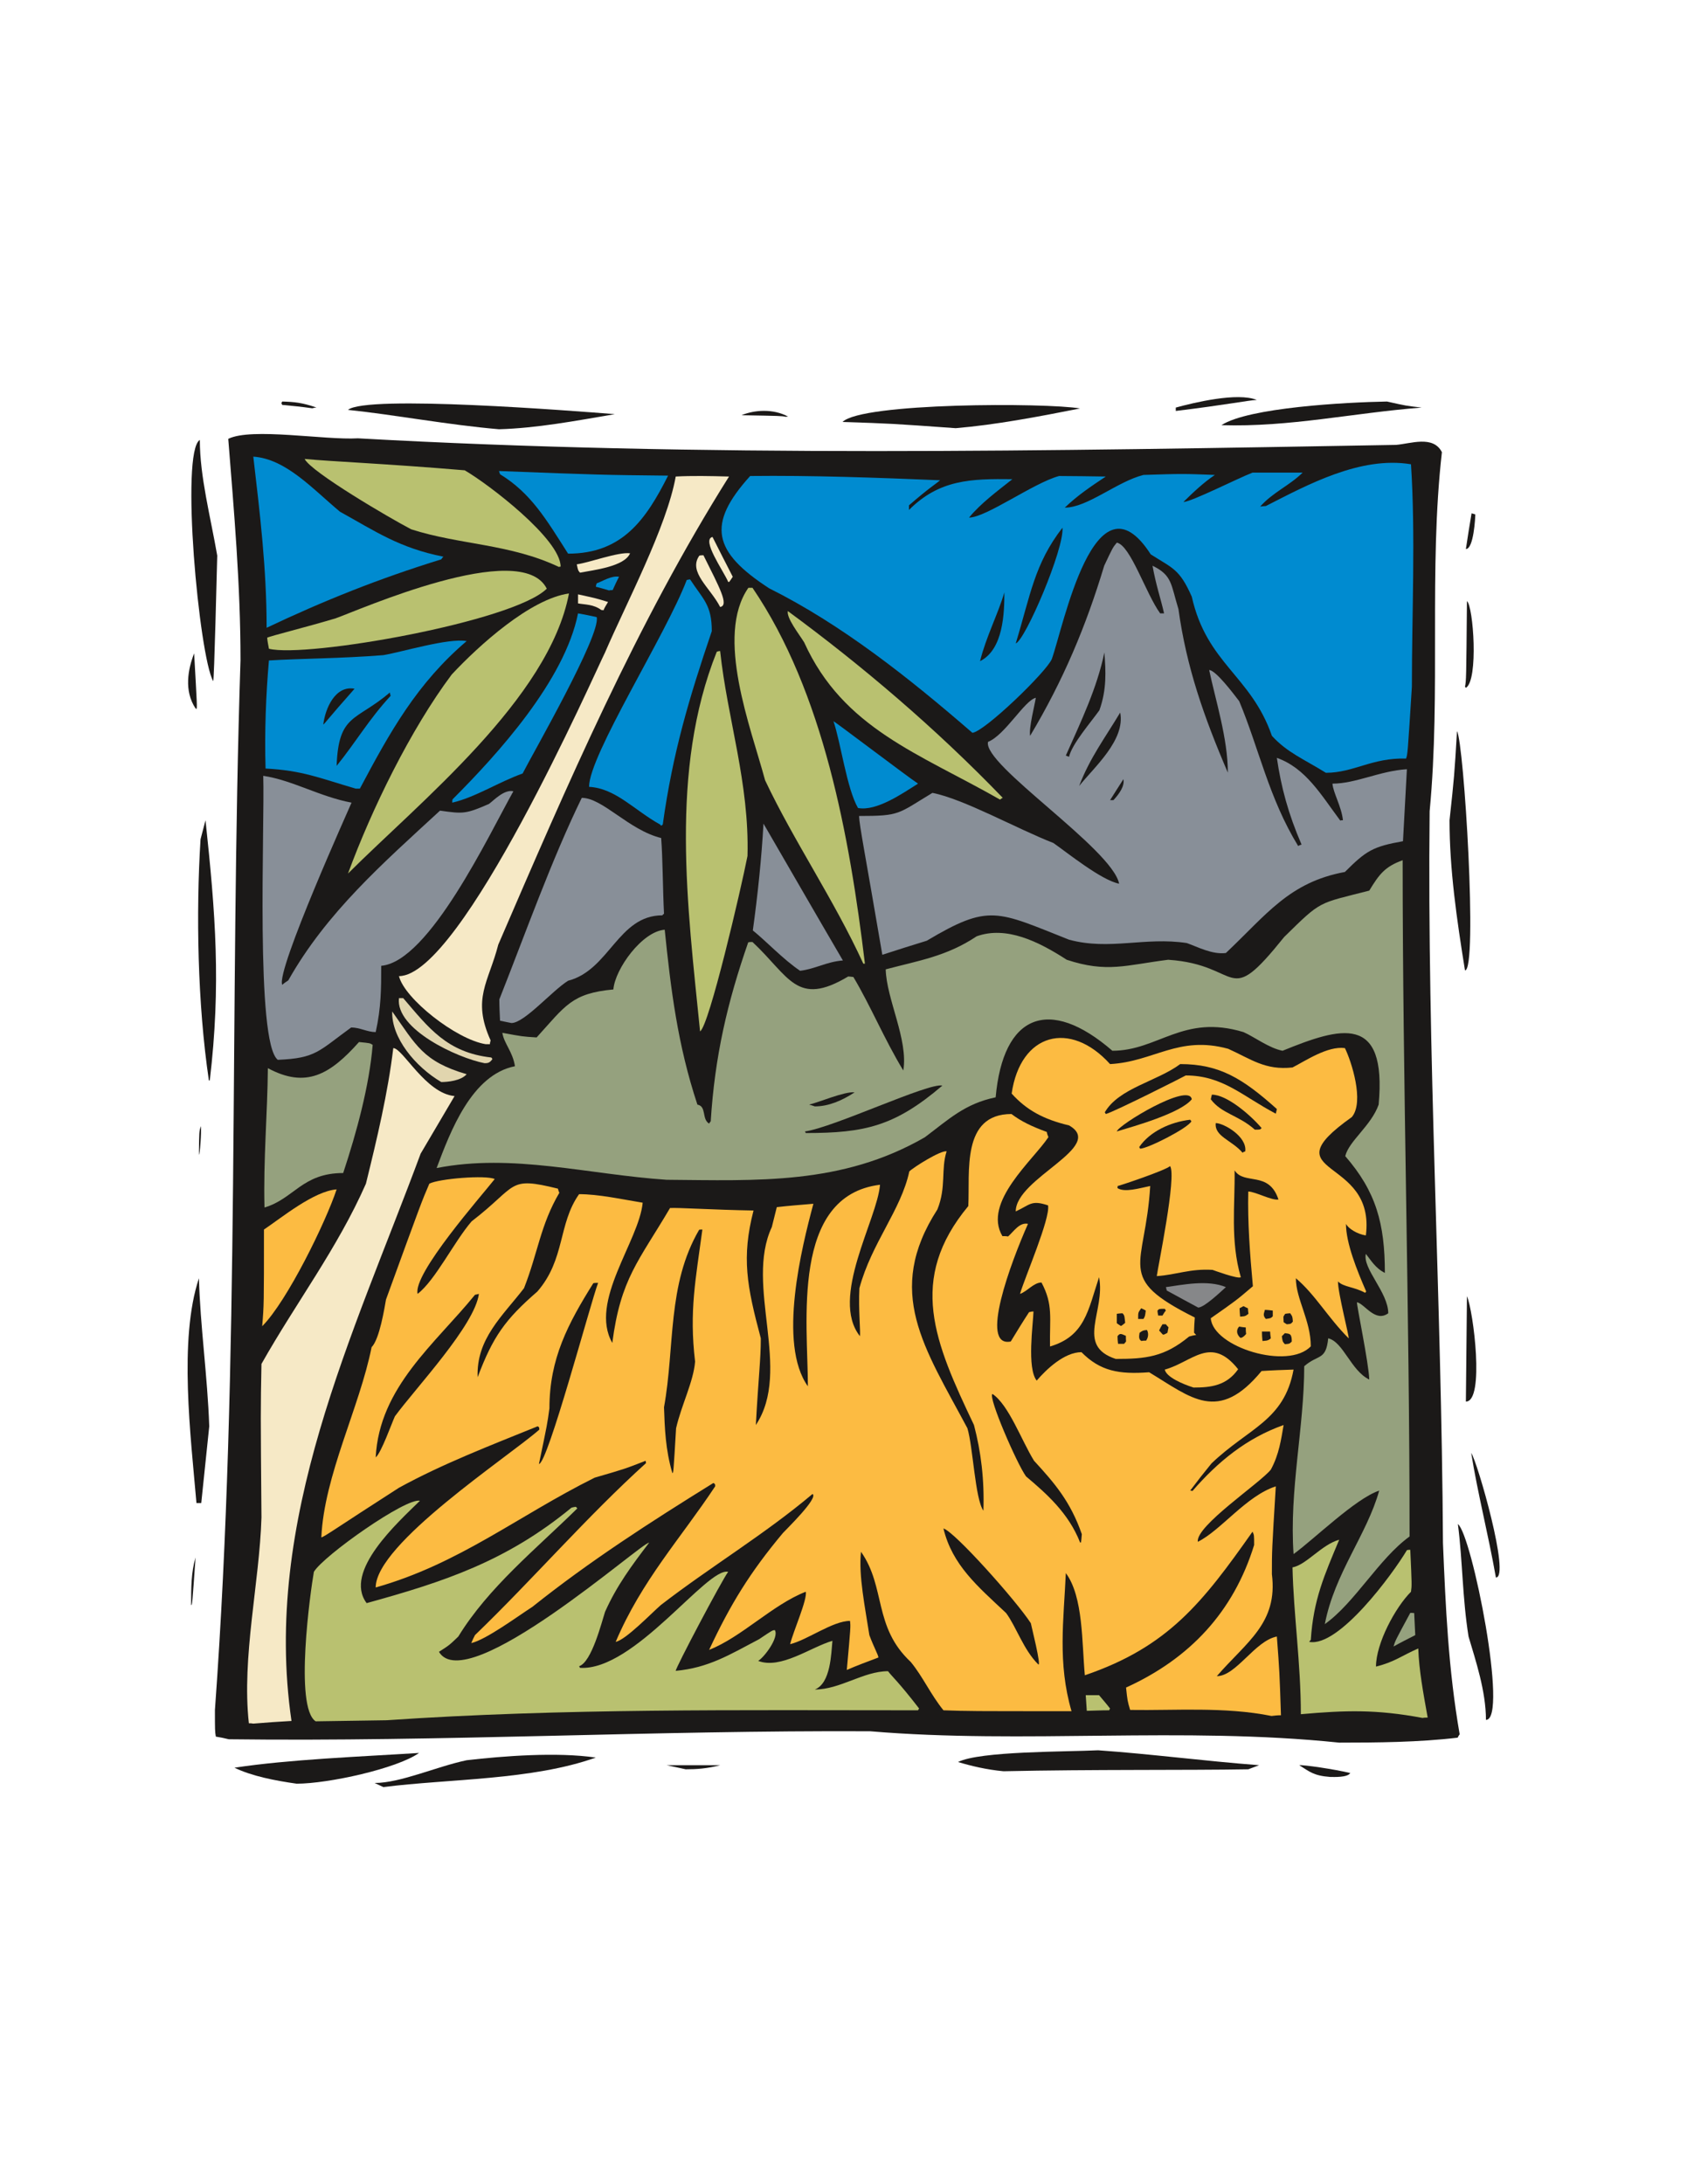 <?xml version="1.0" encoding="UTF-8" standalone="no"?>
<svg
   xmlns:dc="http://purl.org/dc/elements/1.1/"
   xmlns:cc="http://creativecommons.org/ns#"
   xmlns:rdf="http://www.w3.org/1999/02/22-rdf-syntax-ns#"
   xmlns:svg="http://www.w3.org/2000/svg"
   xmlns="http://www.w3.org/2000/svg"
   viewBox="0 0 612 792"
   id="svg2"
   height="792"
   width="612"
   version="1.1">
  <defs
     id="defs192" />
  <g
     id="g4">
    <path
       id="path6"
       style="fill:#1b1918;fill-rule:evenodd"
       d="m 139.064,648 c -1.095,-0.516 -2.191,-1.031 -3.158,-1.482 9.409,0 22.362,-5.929 33.382,-8.249 13.404,-1.547 32.802,-3.029 46.851,-0.967 -23.135,8.249 -53.166,7.669 -77.075,10.698 z" />
    <path
       id="path8"
       style="fill:#1b1918;fill-rule:evenodd"
       d="m 107.615,646.776 c -7.798,-1.096 -16.369,-2.771 -22.555,-5.8 19.977,-3.029 45.626,-3.995 66.957,-5.349 -7.991,5.671 -32.931,11.149 -44.402,11.149 z" />
    <path
       id="path10"
       style="fill:#1b1918;fill-rule:evenodd"
       d="m 482.549,644.327 c -6.058,-0.451 -7.476,-1.933 -11.213,-4.253 1.547,-0.193 12.953,1.482 18.495,2.836 -0.967,1.676 -5.929,1.418 -7.282,1.418 z" />
    <path
       id="path12"
       style="fill:#1b1918;fill-rule:evenodd"
       d="m 364.037,642.264 c -6.187,-0.58 -11.793,-1.933 -16.498,-3.351 7.991,-3.995 39.182,-3.673 50.846,-4.253 19.204,1.353 38.215,3.867 58.386,5.413 -1.289,0.516 -2.642,0.967 -3.931,1.482 -22.297,0.387 -56.517,0 -88.803,0.709 z" />
    <path
       id="path14"
       style="fill:#1b1918;fill-rule:evenodd"
       d="m 248.747,641.556 c -2.256,-0.515 -4.575,-0.967 -6.896,-1.482 6.444,0 12.824,0 19.398,0 -4.704,1.224 -8.507,1.482 -12.502,1.482 z" />
    <path
       id="path16"
       style="fill:#1b1918;fill-rule:evenodd"
       d="m 485.835,631.889 c -57.097,-5.929 -114.323,0.58 -170.196,-4.124 -78.235,-0.387 -155.309,3.867 -232.642,2.9 -1.547,-0.387 -3.093,-0.709 -4.704,-0.967 -0.322,-2.062 -0.322,-2.062 -0.322,-9.667 9.28,-127.534 5.155,-254.101 9.28,-380.669 0,-27.453 -2.384,-54.197 -4.447,-80.232 8.442,-4.189 35.057,0.515 47.044,-0.193 124.247,6.96 251.459,4.575 376.544,2.384 5.22,-0.387 13.533,-3.609 16.691,2.642 -4.833,42.597 -0.322,86.87 -4.447,130.176 -0.967,87.966 4.318,176.318 4.833,265.379 0.967,23.264 1.933,45.626 6.058,69.341 -0.258,0.387 -0.515,0.709 -0.709,1.224 -13.92,1.676 -29.451,1.804 -42.984,1.804 z" />
    <path
       id="path18"
       style="fill:#f6e9c6;fill-rule:evenodd"
       d="m 91.891,624.994 c -0.644,-0.129 -1.095,-0.129 -1.611,-0.129 -2.642,-23.973 3.867,-51.039 4.575,-74.626 -0.322,-38.731 -0.322,-38.731 0,-55.679 12.631,-22.362 27.517,-41.824 37.893,-65.346 3.995,-16.175 7.991,-32.995 9.924,-49.17 3.416,0 11.729,16.433 22.233,17.4 -4.06,6.895 -8.184,13.855 -12.309,20.88 -24.424,65.862 -57.484,132.754 -46.851,205.704 -4.704,0.258 -9.28,0.58 -13.855,0.967 z" />
    <path
       id="path20"
       style="fill:#b9c170;fill-rule:evenodd"
       d="m 114.511,624.156 c -7.798,-5.091 -1.869,-47.302 -0.644,-54.197 3.544,-5.929 33.511,-27.002 38.473,-25.777 -7.862,7.733 -27.904,25.649 -19.333,37.12 28.033,-7.733 50.653,-15.144 74.304,-34.606 0.451,-0.129 0.967,-0.258 1.547,-0.322 0.129,0.064 0.387,0.322 0.58,0.58 -14.886,14.629 -32.286,28.677 -43.177,46.464 -3.287,3.158 -3.287,3.158 -7.024,5.542 10.053,16.82 73.917,-40.02 76.237,-39.568 -6.187,8.12 -11.729,15.531 -15.982,25.069 -1.224,3.738 -4.833,18.238 -9.409,19.72 0.129,0.129 0.193,0.387 0.322,0.58 19.72,1.224 46.142,-36.669 53.746,-34.8 -2.32,3.093 -19.269,35.186 -19.011,35.895 11.858,-1.095 19.462,-5.8 30.224,-11.471 4.898,-3.287 4.898,-3.287 5.736,-3.287 1.547,2.642 -3.802,9.795 -6.058,11.149 8.184,3.158 19.011,-4.962 26.938,-7.282 -0.451,4.511 -0.58,15.402 -6.38,17.658 9.216,0 17.593,-6.638 26.551,-6.638 1.547,2.062 3.609,3.609 11.278,13.533 -0.129,0.129 -0.258,0.387 -0.387,0.644 -65.024,0 -128.758,-0.773 -192.815,3.609 -8.571,0.129 -17.142,0.258 -25.713,0.387 z" />
    <path
       id="path22"
       style="fill:#1b1918;fill-rule:evenodd"
       d="m 539.066,623.64 c 0,-10.376 -3.738,-21.524 -6.316,-30.224 -2.256,-14.049 -2.127,-27.324 -3.867,-40.793 5.091,3.867 18.431,71.017 10.182,71.017 z" />
    <path
       id="path24"
       style="fill:#b9c170;fill-rule:evenodd"
       d="m 516.059,622.931 c -16.82,-3.158 -28.033,-2.771 -44.144,-1.353 0,-18.366 -2.642,-36.153 -3.029,-53.23 5.091,-0.967 10.44,-8.184 16.949,-10.053 -5.413,12.953 -9.344,21.653 -10.311,36.346 -0.193,0.193 -0.451,0.451 -0.58,0.709 10.762,2.062 30.353,-24.682 35.444,-33.253 0.387,-0.129 0.709,-0.129 1.224,-0.129 0.58,12.824 0.58,12.824 0.258,15.209 -5.735,5.735 -12.695,18.753 -12.695,27.131 6.638,-1.611 9.667,-4.124 15.338,-6.573 0.258,7.862 1.804,16.111 3.416,25.069 -0.644,0 -1.224,0 -1.869,0.129 z" />
    <path
       id="path26"
       style="fill:#fcbb42;fill-rule:evenodd"
       d="m 461.282,622.222 c -16.949,-3.416 -35.057,-1.933 -51.297,-2.191 -0.967,-3.287 -0.967,-3.287 -1.482,-8.12 23.135,-10.504 38.988,-27.453 46.464,-51.684 0,-3.609 0,-3.609 -0.58,-4.833 -18.173,25.777 -30.611,41.76 -60.835,52.071 -1.095,-11.664 -0.515,-28.484 -6.895,-37.055 -0.773,17.078 -3.029,32.544 2.062,50.073 -37.184,0 -37.184,0 -46.464,-0.322 -4.769,-5.929 -7.411,-12.115 -11.858,-17.529 -13.662,-12.76 -8.958,-27.002 -18.044,-39.955 -0.967,8.442 1.547,20.558 3.029,30.224 1.676,4.511 3.287,7.282 3.287,8.12 -3.931,1.482 -7.798,2.9 -11.471,4.511 1.418,-15.724 1.418,-15.724 1.16,-17.787 -6.251,0 -15.531,6.96 -21.718,8.442 1.095,-4.576 6.315,-16.24 5.671,-19.011 -11.986,4.64 -23.329,16.497 -35.057,21.073 7.733,-16.562 14.886,-28.162 26.744,-42.34 1.095,-1.224 13.082,-12.824 10.762,-14.178 -17.335,14.629 -37.184,26.486 -55.035,40.277 -3.287,2.836 -12.695,12.631 -16.369,13.34 9.473,-22.297 23.586,-37.506 36.088,-56.388 0,-0.838 0,-0.838 -0.644,-1.224 -23.071,14.306 -44.724,28.226 -65.668,44.917 -5.22,3.351 -16.691,11.858 -22.169,13.146 0.387,-0.967 0.838,-1.933 1.353,-2.9 20.944,-20.171 40.535,-42.919 62.059,-62.382 -0.129,-0.387 -0.129,-0.644 -0.129,-0.838 -7.604,2.965 -7.604,2.965 -18.495,6.122 -27.969,13.92 -49.106,31.255 -79.459,39.826 0,-15.853 47.882,-47.173 59.353,-57.226 0,-0.838 0,-0.838 -0.58,-1.224 -17.335,7.024 -34.606,13.662 -50.331,22.297 -22.62,14.5 -27.002,17.787 -28.162,17.98 1.031,-22.491 13.855,-47.044 18.238,-68.955 2.9,-2.9 4.704,-14.371 5.22,-17.271 12.953,-35.573 12.953,-35.573 15.724,-42.017 3.351,-1.804 20.558,-3.222 23.715,-1.675 -4.64,5.929 -29.773,34.349 -27.969,41.631 6.444,-4.962 13.211,-18.882 19.591,-26.293 16.949,-13.018 12.824,-16.433 31.32,-11.858 0.129,0.516 0.258,1.031 0.515,1.482 -6.896,11.729 -7.733,21.653 -12.824,34.606 -7.733,10.053 -17.4,18.366 -16.82,32.286 5.542,-14.758 10.053,-21.009 21.653,-31.062 10.182,-11.729 7.476,-24.489 15.144,-35.315 7.089,0 15.209,1.804 23.071,3.093 -1.289,13.92 -19.591,35.831 -11.02,50.846 3.029,-23.393 9.602,-29.644 20.944,-48.913 2.9,-0.193 15.402,0.644 30.289,0.902 -4.382,17.013 -2.449,27.324 2.642,46.335 0,7.733 -0.838,13.791 -1.804,31.449 13.275,-19.978 -4.124,-50.588 5.8,-71.79 0.58,-2.384 1.224,-4.833 1.804,-7.218 4.382,-0.516 8.829,-0.838 13.275,-1.224 -4.189,15.595 -13.018,50.782 -1.998,66.184 0,-22.878 -6.316,-69.084 26.164,-73.079 -0.967,12.566 -18.302,40.986 -7.282,54.906 0.258,-1.675 -0.58,-9.666 -0.193,-17.4 4.447,-16.433 15.08,-28.291 18.109,-42.34 1.482,-1.482 11.406,-7.733 13.533,-7.282 -2.127,6.573 -0.064,12.953 -3.351,21.073 -19.269,29.902 -4.704,50.073 10.891,79.33 2.062,6.895 2.771,25.584 5.8,29.902 0.387,-11.149 -0.838,-21.266 -3.416,-31.062 -14.371,-30.16 -24.166,-52.779 -2.062,-79.395 0.644,-12.18 -2.642,-33.382 15.66,-33.382 3.48,2.642 7.218,4.447 12.824,6.509 0.064,0.644 0.322,1.224 0.58,1.869 -5.349,8.184 -23.973,23.651 -16.691,35.895 0.58,0 1.353,0 2.062,0.129 2.062,-1.804 4.124,-5.22 7.218,-4.575 -6.122,13.791 -17.851,44.982 -6.251,42.662 2.191,-3.609 4.318,-7.089 6.638,-10.633 0.516,-0.129 0.967,-0.258 1.611,-0.258 -0.129,4.511 -2.449,20.558 1.16,25.069 3.544,-4.124 10.053,-10.311 16.24,-10.311 6.767,6.831 13.533,8.12 24.553,7.282 15.273,9.215 25.069,18.624 40.793,-0.451 3.867,-0.258 7.733,-0.387 11.6,-0.516 -3.416,18.624 -16.24,21.073 -29.773,34.026 -2.642,3.222 -5.22,6.509 -7.733,9.86 0.258,0 0.451,0 0.838,0.129 9.216,-10.633 19.72,-19.204 33.06,-23.909 -0.902,5.155 -1.611,10.633 -4.64,16.175 -3.995,4.962 -27.324,20.429 -26.486,26.164 8.378,-4.124 17.529,-16.627 28.291,-20.107 -1.418,23.329 -1.418,23.329 -1.418,31.835 2.256,17.787 -9.215,24.553 -19.977,36.991 7.024,0 13.791,-12.824 21.782,-14.371 0.967,12.824 0.967,12.824 1.482,28.549 -1.224,0 -2.32,0.129 -3.416,0.258 z" />
    <path
       id="path28"
       style="fill:#b9c170;fill-rule:evenodd"
       d="m 394.261,620.354 c -0.129,-1.933 -0.258,-3.867 -0.387,-5.671 1.611,0 3.158,0 4.833,0 1.353,1.611 2.707,3.158 3.995,4.833 -0.129,0.129 -0.193,0.387 -0.322,0.644 -2.836,0 -5.478,0.129 -8.12,0.193 z" />
    <path
       id="path30"
       style="fill:#1b1918;fill-rule:evenodd"
       d="m 376.603,603.469 c -5.349,-5.349 -7.862,-13.469 -11.6,-18.56 -10.44,-9.795 -19.526,-17.4 -22.749,-30.675 3.867,0.967 26.357,26.1 31.706,34.349 0,0.258 4.06,16.304 2.642,14.886 z" />
    <path
       id="path32"
       style="fill:#95a17e;fill-rule:evenodd"
       d="m 505.555,597.025 c 0.58,-2.062 0.58,-2.062 6.058,-12.18 0.451,0 0.967,0 1.418,0.064 0.129,2.707 0.258,5.349 0.387,7.991 -2.642,1.353 -5.349,2.707 -7.862,4.124 z" />
    <path
       id="path34"
       style="fill:#95a17e;fill-rule:evenodd"
       d="m 480.615,588.905 c 3.544,-18.495 15.273,-32.415 19.72,-48.397 -8.571,2.836 -23.586,17.593 -31.062,23.006 -1.611,-23.071 3.867,-45.948 3.867,-68.117 5.091,-4.447 7.862,-1.933 8.7,-10.118 5.478,1.289 8.249,11.729 14.886,14.951 -0.129,-5.8 -4.704,-27.453 -4.447,-28.033 2.771,0.58 6.638,7.475 11.342,3.995 0,-7.54 -9.409,-16.24 -8.12,-21.524 1.804,2.256 3.416,5.155 6.895,6.896 0,-17.915 -3.222,-29.515 -14.371,-42.34 1.289,-5.478 9.409,-11.02 12.115,-18.689 3.029,-33.188 -13.791,-28.098 -34.864,-19.526 -4.962,-0.967 -10.311,-5.091 -14.178,-6.767 -21.911,-6.638 -30.933,6.767 -47.559,6.767 -22.942,-19.849 -39.633,-13.275 -42.34,16.884 -11.213,2.32 -17.013,7.991 -25.713,14.5 -30.095,17.335 -60.835,15.66 -93.637,15.402 -28.613,-1.933 -55.873,-9.667 -83.455,-4.253 4.962,-13.211 12.695,-33.833 28.42,-36.926 -0.838,-5.349 -3.995,-8.249 -4.575,-12.115 7.282,1.353 7.282,1.353 12.438,1.676 10.44,-11.471 12.631,-15.982 27.84,-17.4 0.58,-7.411 10.44,-21.073 18.624,-21.653 2.191,21.395 4.64,41.631 11.858,63.413 3.416,0.644 1.482,5.22 4.253,6.895 0.129,-0.322 0.322,-0.58 0.58,-0.838 1.482,-23.651 6.058,-43.242 13.598,-64.895 0.451,-0.129 0.967,-0.129 1.547,-0.129 13.404,12.502 15.982,23.715 34.735,12.502 0.516,0 1.096,0.129 1.869,0.193 6.251,10.44 11.213,22.555 18.109,33.897 1.869,-11.149 -6.122,-25.906 -6.38,-36.669 11.858,-3.158 22.104,-4.704 32.995,-11.986 10.762,-3.867 22.426,1.869 32.673,8.507 14.629,4.833 21.46,1.933 36.797,0 27.195,1.804 20.686,18.366 42.082,-8.249 13.662,-13.404 11.986,-11.987 30.869,-16.82 3.609,-5.929 5.671,-8.7 12.115,-11.02 0,81.006 2.513,163.042 2.513,245.208 -11.149,8.055 -19.849,24.038 -30.74,31.771 z" />
    <path
       id="path36"
       style="fill:#1b1918;fill-rule:evenodd"
       d="m 69.336,582.01 c 0,-6.251 0,-11.922 1.611,-17.271 -1.224,17.271 -1.224,17.271 -1.611,17.271 z" />
    <path
       id="path38"
       style="fill:#1b1918;fill-rule:evenodd"
       d="m 542.674,572.021 c -2.771,-15.724 -6.638,-30.611 -8.958,-45.175 2.191,3.029 14.306,45.175 8.958,45.175 z" />
    <path
       id="path40"
       style="fill:#1b1918;fill-rule:evenodd"
       d="m 391.812,559.261 c -4.189,-10.633 -12.18,-17.658 -19.591,-23.909 -3.222,-4.382 -13.92,-28.935 -12.18,-29.902 5.929,3.995 10.504,16.82 15.08,24.231 7.411,8.056 13.211,14.758 17.335,26.615 -0.258,3.222 -0.258,3.222 -0.644,2.964 z" />
    <path
       id="path42"
       style="fill:#1b1918;fill-rule:evenodd"
       d="m 71.269,545.019 c -2.062,-24.102 -6.509,-59.288 0.902,-81.521 0.451,17.271 3.093,35.315 3.738,53.682 -0.967,9.215 -1.933,18.495 -2.9,27.84 -0.644,0 -1.224,0 -1.74,0 z" />
    <path
       id="path44"
       style="fill:#1b1918;fill-rule:evenodd"
       d="m 243.914,534.128 c -2.513,-8.442 -2.771,-16.433 -3.029,-23.844 3.995,-22.04 1.096,-44.402 12.76,-64.379 0.322,-0.064 0.709,-0.064 1.16,-0.064 -2.384,17.851 -4.833,29.515 -2.642,47.882 -0.58,7.282 -4.962,15.724 -6.896,24.166 -0.967,16.24 -0.967,16.24 -1.353,16.24 z" />
    <path
       id="path46"
       style="fill:#1b1918;fill-rule:evenodd"
       d="m 195.516,530.841 c 3.029,-14.5 3.029,-14.5 3.802,-20.171 0,-18.044 6.766,-30.74 15.918,-45.368 0.516,-0.129 1.096,-0.129 1.74,-0.129 -2.771,7.347 -18.302,65.668 -21.46,65.668 z" />
    <path
       id="path48"
       style="fill:#1b1918;fill-rule:evenodd"
       d="m 136.293,528.457 c 1.289,-25.52 21.653,-41.244 36.024,-58.966 0.451,-0.064 0.967,-0.193 1.418,-0.322 -1.547,11.471 -22.813,33.962 -30.482,44.402 -1.095,2.384 -4.962,13.275 -6.96,14.886 z" />
    <path
       id="path50"
       style="fill:#1b1918;fill-rule:evenodd"
       d="m 531.784,508.222 c 0.129,-12.824 0.258,-25.52 0.387,-38.215 2.32,5.22 6.509,38.215 -0.387,38.215 z" />
    <path
       id="path52"
       style="fill:#fcbb42;fill-rule:evenodd"
       d="m 432.991,503.13 c -4.124,-1.289 -9.924,-3.867 -10.44,-6.509 10.053,-2.771 16.691,-12.566 26.615,-0.129 -4.189,5.929 -9.795,6.638 -16.175,6.638 z" />
    <path
       id="path54"
       style="fill:#fcbb42;fill-rule:evenodd"
       d="m 404.765,492.755 c -14.758,-4.833 -3.609,-17.335 -6.058,-29.644 -3.995,12.115 -5.155,21.395 -17.786,25.133 -0.193,-10.375 1.224,-15.08 -3.093,-23.2 -2.836,0 -5.22,3.287 -7.798,4.124 1.869,-6.316 11.02,-27.324 10.182,-32.093 -6.187,-2.062 -6.509,-0.193 -11.729,2.191 0,-12.115 32.931,-23.457 19.333,-31.191 -9.28,-2.191 -15.466,-5.607 -20.815,-11.535 3.158,-21.911 21.202,-26.744 35.702,-10.698 15.853,-0.838 24.811,-10.504 42.855,-5.542 8.313,3.738 13.404,7.862 23.329,6.767 4.704,-2.384 12.695,-7.862 19.011,-7.024 2.32,4.704 7.153,19.462 2.513,25.004 -30.675,21.782 8.764,13.791 5.091,42.919 -3.158,-0.451 -6.38,-2.513 -7.218,-4.189 0,6.96 3.995,16.884 7.346,24.553 -0.129,0.129 -0.258,0.193 -0.387,0.451 -3.931,-2.191 -7.862,-2.062 -9.86,-4.124 0,4.382 4.189,20.235 3.867,20.622 -7.54,-7.54 -12.115,-15.853 -19.14,-21.782 0,7.475 5.413,15.338 5.413,24.682 -8.184,8.7 -35.508,0.322 -36.282,-10.182 9.216,-6.444 9.216,-6.444 15.273,-11.6 -1.096,-11.858 -1.933,-23.393 -1.676,-34.349 2.642,0.065 8.571,3.351 10.956,2.9 -3.48,-10.569 -12.438,-5.091 -15.918,-10.569 0.193,12.502 -1.611,25.391 2.256,38.731 -0.838,0.838 -10.247,-2.642 -10.247,-2.642 -8.12,-0.515 -13.211,1.804 -20.235,2.256 0.387,-3.222 7.282,-36.282 4.833,-39.891 -1.933,1.675 -18.624,7.218 -19.011,7.218 -0.064,0.258 -0.064,0.515 -0.064,0.773 2.642,1.675 7.991,0 11.858,-0.773 -1.74,29.773 -13.082,33.06 16.175,47.688 -0.129,1.804 -0.258,3.609 -0.258,5.542 0.258,0.258 0.516,0.515 0.773,0.773 -0.838,0.129 -1.74,0.322 -2.578,0.58 -8.958,7.411 -15.724,8.12 -26.615,8.12 z" />
    <path
       id="path56"
       style="fill:#1b1918;fill-rule:evenodd"
       d="m 405.603,487.277 c -0.129,-0.967 -0.193,-1.933 -0.193,-2.771 0.838,-1.095 1.16,-0.967 3.029,-0.129 0,0.644 0,1.353 0.065,2.062 -0.193,0.258 -0.451,0.516 -0.709,0.838 -0.709,0 -1.418,0 -2.191,0 z" />
    <path
       id="path58"
       style="fill:#1b1918;fill-rule:evenodd"
       d="m 466.115,487.406 c -0.838,-0.967 -0.838,-0.967 -1.095,-2.9 0.387,-0.322 0.709,-0.709 1.095,-1.095 1.676,0.258 2.513,0 2.513,3.029 -0.838,0.838 -0.838,0.838 -2.513,0.967 z" />
    <path
       id="path60"
       style="fill:#1b1918;fill-rule:evenodd"
       d="m 414.109,486.246 c -1.353,-0.644 -0.709,-2.449 -0.709,-2.964 1.16,-0.838 1.16,-0.838 2.642,-1.031 0.322,0.322 0.967,2.127 -0.258,3.867 -0.58,0 -1.224,0 -1.675,0.129 z" />
    <path
       id="path62"
       style="fill:#1b1918;fill-rule:evenodd"
       d="m 457.995,486.246 c -0.129,-1.224 -0.193,-2.32 -0.193,-3.416 0.967,0 1.933,0 2.964,0 0,0.709 0.129,1.547 0.258,2.449 -1.096,1.031 -2.062,0.838 -3.029,0.967 z" />
    <path
       id="path64"
       style="fill:#1b1918;fill-rule:evenodd"
       d="m 449.876,485.022 c -1.804,-1.804 -0.967,-3.416 -0.322,-3.995 0.709,0.129 1.547,0.258 2.384,0.322 0,0.773 0,1.482 0.129,2.32 -0.709,0.967 -1.804,1.676 -2.191,1.353 z" />
    <path
       id="path66"
       style="fill:#1b1918;fill-rule:evenodd"
       d="m 421.714,483.797 c -0.451,-0.515 -0.838,-0.967 -1.224,-1.353 0.387,-0.838 0.773,-1.547 1.224,-2.256 0.387,0 0.709,0 1.224,0 0.258,0.322 0.58,0.709 0.967,1.095 -0.129,0.58 -0.258,1.289 -0.387,1.998 -1.418,0.773 -1.418,0.773 -1.804,0.515 z" />
    <path
       id="path68"
       style="fill:#fcbb42;fill-rule:evenodd"
       d="m 95.113,480.897 c 0.644,-7.733 0.644,-7.733 0.644,-35.057 6.509,-4.382 18.109,-13.92 26.358,-14.564 -3.867,11.729 -17.915,40.535 -27.002,49.622 z" />
    <path
       id="path70"
       style="fill:#1b1918;fill-rule:evenodd"
       d="m 406.376,480.64 c -0.515,-0.322 -0.902,-0.58 -1.224,-0.838 0,-1.224 0,-2.32 0,-3.416 0.58,-0.064 1.353,-0.193 2.062,-0.193 0.838,0.838 0.709,1.289 0.967,3.48 -1.482,1.224 -1.482,1.224 -1.804,0.967 z" />
    <path
       id="path72"
       style="fill:#1b1918;fill-rule:evenodd"
       d="m 466.824,480.189 c -0.451,-0.258 -0.838,-0.516 -1.16,-0.773 0,-2.127 -0.387,-1.676 0.58,-3.029 0.58,-0.064 1.224,-0.193 1.804,-0.193 0.838,1.224 0.838,1.224 0.967,3.029 -0.709,0.838 -0.709,0.838 -2.191,0.967 z" />
    <path
       id="path74"
       style="fill:#1b1918;fill-rule:evenodd"
       d="m 412.885,478.255 c 0,-2.578 0,-2.191 1.096,-3.867 0.451,0.193 1.095,0.451 1.675,0.838 -0.258,2.062 -0.258,2.062 -0.838,3.029 -0.709,0 -1.353,0 -1.933,0 z" />
    <path
       id="path76"
       style="fill:#1b1918;fill-rule:evenodd"
       d="m 459.22,478.255 c -1.418,-1.482 -0.387,-2.449 -0.387,-3.287 0.967,0 1.933,0.129 2.9,0.258 0,0.58 0,1.289 0,2.062 -0.709,0.709 -0.709,0.709 -2.513,0.967 z" />
    <path
       id="path78"
       style="fill:#1b1918;fill-rule:evenodd"
       d="m 449.876,477.418 c -0.064,-1.095 -0.193,-2.062 -0.193,-3.029 0.451,-0.258 0.967,-0.516 1.418,-0.773 0.516,0.258 0.967,0.516 1.611,0.773 0,0.58 0.129,1.289 0.193,1.998 -1.16,0.902 -1.16,0.902 -3.029,1.031 z" />
    <path
       id="path80"
       style="fill:#1b1918;fill-rule:evenodd"
       d="m 420.167,477.031 c -0.129,-0.644 -0.258,-1.224 -0.258,-1.804 0.58,-0.644 0.58,-0.644 2.642,-0.644 0.129,0.129 0.258,0.387 0.387,0.644 -0.516,0.58 -0.838,1.16 -1.224,1.804 -0.58,0 -1.095,0 -1.547,0 z" />
    <path
       id="path82"
       style="fill:#868789;fill-rule:evenodd"
       d="m 434.667,474.131 c -3.867,-2.062 -7.604,-4.124 -11.406,-6.187 -0.065,-0.451 -0.193,-0.838 -0.322,-1.224 6.058,-0.838 15.209,-2.771 21.782,0 -1.804,1.611 -7.862,7.411 -10.053,7.411 z" />
    <path
       id="path84"
       style="fill:#95a17e;fill-rule:evenodd"
       d="m 95.951,437.849 c -0.451,-17.078 1.095,-34.413 1.224,-50.524 13.791,7.411 22.491,2.384 33.06,-9.473 3.995,0.387 3.995,0.387 4.962,1.031 -1.224,14.758 -5.736,31.448 -10.698,46.464 -14.886,0 -17.851,9.344 -28.549,12.502 z" />
    <path
       id="path86"
       style="fill:#1b1918;fill-rule:evenodd"
       d="m 72.171,418.709 c 0.064,-8.442 0.064,-8.442 0.709,-10.375 0.258,2.384 -0.387,10.375 -0.709,10.375 z" />
    <path
       id="path88"
       style="fill:#1b1918;fill-rule:evenodd"
       d="m 450.778,418 c -3.802,-4.511 -10.311,-5.929 -9.731,-10.762 2.836,0 11.407,4.833 10.698,10.247 -0.387,0.129 -0.773,0.258 -0.967,0.515 z" />
    <path
       id="path90"
       style="fill:#1b1918;fill-rule:evenodd"
       d="m 413.594,416.518 c -0.129,-0.258 -0.193,-0.451 -0.322,-0.58 3.867,-5.671 11.342,-9.086 18.495,-9.924 0.129,0.129 0.258,0.387 0.451,0.58 -1.418,2.578 -15.918,9.924 -18.624,9.924 z" />
    <path
       id="path92"
       style="fill:#1b1918;fill-rule:evenodd"
       d="m 292.311,410.847 c -0.129,-0.258 -0.193,-0.516 -0.322,-0.58 10.246,-1.353 44.917,-17.787 49.879,-16.627 -17.271,14.758 -28.162,17.206 -49.557,17.206 z" />
    <path
       id="path94"
       style="fill:#1b1918;fill-rule:evenodd"
       d="m 405.152,410.267 c 0.451,-2.32 26.229,-17.915 27.195,-11.664 -4.124,5.091 -21.009,9.795 -27.195,11.664 z" />
    <path
       id="path96"
       style="fill:#1b1918;fill-rule:evenodd"
       d="m 455.224,409.623 c -5.8,-5.22 -12.115,-5.8 -15.982,-11.02 0.129,-0.58 0.258,-1.16 0.387,-1.676 5.413,0 13.92,7.282 18.044,12.115 -0.515,0.58 -0.515,0.58 -2.449,0.58 z" />
    <path
       id="path98"
       style="fill:#1b1918;fill-rule:evenodd"
       d="m 401.156,403.952 c -0.129,-0.258 -0.258,-0.516 -0.387,-0.58 5.091,-8.829 18.882,-11.213 27.389,-17.529 14.242,0 22.684,5.22 35.057,16.304 -0.129,0.451 -0.258,1.095 -0.387,1.675 -12.051,-6.316 -19.204,-13.855 -32.673,-13.855 -0.065,0.129 -25.842,13.146 -29,13.984 z" />
    <path
       id="path100"
       style="fill:#1b1918;fill-rule:evenodd"
       d="m 295.597,401.181 c -0.709,-0.258 -1.482,-0.515 -2.062,-0.644 3.609,-0.838 12.824,-4.833 16.498,-4.447 -4.64,3.029 -9.473,5.091 -14.435,5.091 z" />
    <path
       id="path102"
       style="fill:#e1d5ae;fill-rule:evenodd"
       d="m 160.072,392.352 c -9.409,-5.542 -18.109,-16.047 -17.786,-25.584 8.635,12.18 11.149,18.109 27.002,22.749 -2.062,2.384 -6.896,2.836 -9.216,2.836 z" />
    <path
       id="path104"
       style="fill:#1b1918;fill-rule:evenodd"
       d="m 75.78,391.772 c -4.124,-27.711 -4.704,-60.706 -3.029,-87.45 0.58,-2.32 1.224,-4.575 1.804,-6.896 3.609,33.769 5.671,59.675 1.547,94.346 -0.064,0 -0.193,0 -0.322,0 z" />
    <path
       id="path106"
       style="fill:#e1d5ae;fill-rule:evenodd"
       d="m 175.797,385.521 c -9.989,-1.933 -32.415,-12.373 -31.062,-23.586 0.451,0 0.967,0 1.547,0 9.215,10.762 15.853,19.72 31.964,21.524 0.129,0.129 0.258,0.322 0.387,0.58 -0.967,1.353 -1.611,1.482 -2.836,1.482 z" />
    <path
       id="path108"
       style="fill:#888f98;fill-rule:evenodd"
       d="m 100.784,384.296 c -8.184,-6.187 -4.704,-85.195 -5.284,-102.981 10.633,1.611 20.429,7.54 32.029,9.731 -0.129,0.451 -27.582,61.157 -25.133,66.055 0.709,-0.644 1.418,-1.095 2.191,-1.611 13.92,-24.682 34.477,-42.597 55.035,-61.544 8.313,1.16 9.28,1.289 17.787,-2.449 1.804,-1.353 5.542,-5.349 8.829,-4.575 -8.7,15.466 -30.482,61.801 -47.946,63.284 0,8.184 0,15.08 -1.998,24.038 -3.029,0 -5.736,-1.675 -8.893,-1.675 -11.858,8.571 -12.695,11.149 -26.615,11.729 z" />
    <path
       id="path110"
       style="fill:#f6e9c6;fill-rule:evenodd"
       d="m 176.183,378.625 c -10.762,-1.74 -29.515,-16.562 -31.448,-24.682 22.62,0 71.017,-109.876 74.755,-117.352 7.733,-17.915 22.362,-45.497 25.649,-63.799 5.929,-0.322 12.438,-0.193 19.333,0 -33.511,53.23 -58.773,111.939 -83.712,169.745 -3.48,13.598 -9.667,19.526 -2.771,34.735 -0.129,0.387 -0.258,0.838 -0.258,1.353 -0.58,0 -1.031,0 -1.547,0 z" />
    <path
       id="path112"
       style="fill:#b9c170;fill-rule:evenodd"
       d="m 253.967,373.985 c -4.575,-45.562 -11.149,-94.603 6.058,-137.652 0.387,-0.129 0.709,-0.258 1.224,-0.258 2.642,24.682 10.633,47.817 9.924,74.304 -2.32,11.858 -13.92,61.673 -17.206,63.606 z" />
    <path
       id="path114"
       style="fill:#888f98;fill-rule:evenodd"
       d="m 185.528,370.957 c -1.482,-0.322 -2.836,-0.58 -4.124,-0.838 -0.129,-2.642 -0.258,-5.155 -0.258,-7.733 9.667,-24.424 18.882,-50.459 29.902,-73.079 7.604,0 17.013,11.664 28.806,14.564 0.58,7.218 0.58,18.624 1.031,27.453 -0.193,0.129 -0.451,0.322 -0.58,0.58 -16.111,0 -19.204,19.849 -34.22,23.715 -5.929,3.738 -15.853,15.338 -20.558,15.338 z" />
    <path
       id="path116"
       style="fill:#888f98;fill-rule:evenodd"
       d="m 290.249,352.01 c -6.122,-4.124 -12.18,-10.633 -17.142,-14.629 1.804,-13.082 3.158,-26.164 3.867,-38.731 9.538,16.433 19.075,32.995 28.806,49.622 -5.929,0.451 -10.053,3.093 -15.531,3.738 z" />
    <path
       id="path118"
       style="fill:#1b1918;fill-rule:evenodd"
       d="m 531.461,351.881 c -3.029,-18.753 -5.607,-36.669 -5.607,-54.455 1.74,-16.111 1.74,-16.111 2.707,-32.286 2.513,3.867 7.604,86.741 2.9,86.741 z" />
    <path
       id="path120"
       style="fill:#b9c170;fill-rule:evenodd"
       d="m 313.191,349.432 c -10.698,-23.329 -25.198,-44.402 -35.637,-66.506 -5.155,-19.14 -18.238,-52.264 -6.058,-69.793 0.515,0 0.967,0 1.482,0 25.777,37.828 35.251,90.35 40.793,136.298 -0.193,0 -0.451,0 -0.58,0 z" />
    <path
       id="path122"
       style="fill:#888f98;fill-rule:evenodd"
       d="m 320.086,346.21 c -6.316,-37.055 -8.313,-46.722 -8.442,-50.331 15.08,0 13.984,-0.773 26.615,-8.378 11.342,2.191 31.062,13.211 43.886,18.173 4.833,3.351 17.4,13.533 23.844,14.758 -2.513,-12.695 -49.622,-43.177 -47.559,-51.426 6.187,-2.449 13.211,-15.015 17.335,-15.982 -0.387,2.642 -2.578,10.891 -2.062,13.791 12.051,-20.171 20.3,-39.826 26.873,-61.673 3.093,-6.573 3.093,-6.573 4.575,-8.378 4.962,0.967 10.504,18.431 15.724,25.649 0.451,0 0.967,0 1.418,0 -1.16,-5.22 -2.9,-10.053 -4.189,-17.271 7.218,3.48 6.638,6.767 9.409,15.724 2.9,21.009 9.215,39.053 17.915,59.288 0,-12.373 -4.447,-26.164 -6.767,-37.184 2.32,0 8.571,8.249 10.891,11.278 7.153,17.078 10.762,35.186 21.395,52.522 0.387,-0.258 0.709,-0.387 1.224,-0.516 -4.833,-11.213 -7.411,-20.815 -8.958,-31.448 10.504,3.738 15.982,13.34 23.006,22.749 0.193,-0.129 0.58,-0.129 0.967,-0.129 -0.515,-4.962 -3.544,-9.924 -3.802,-13.275 8.507,0 17.206,-4.64 27.002,-5.22 -0.451,8.7 -0.967,17.4 -1.418,26.1 -10.891,1.933 -13.34,3.416 -21.073,11.149 -20.235,3.738 -28.42,15.466 -43.177,29.386 -4.962,0.644 -10.311,-2.256 -14.178,-3.609 -15.209,-2.32 -28.033,2.771 -42.726,-1.224 -26.229,-10.375 -28.871,-13.146 -51.619,0.387 -5.478,1.675 -10.762,3.351 -16.111,5.091 z" />
    <path
       id="path124"
       style="fill:#b9c170;fill-rule:evenodd"
       d="m 126.239,316.759 c 8.571,-23.329 22.749,-52.328 37.635,-72.177 9.86,-10.569 28.549,-27.453 42.533,-29.386 -7.218,38.086 -54.326,75.721 -80.168,101.563 z" />
    <path
       id="path126"
       style="fill:#008bd0;fill-rule:evenodd"
       d="m 239.467,298.973 c -9.344,-5.155 -16.111,-13.146 -25.777,-13.662 0,-11.471 27.84,-55.035 35.444,-75.012 0.387,-0.065 0.709,-0.193 1.224,-0.193 4.704,7.218 7.862,9.151 7.862,18.753 -8.249,24.295 -14.178,44.144 -17.787,70.115 -0.58,0.515 -0.58,0.515 -0.967,0 z" />
    <path
       id="path128"
       style="fill:#008bd0;fill-rule:evenodd"
       d="m 311.257,292.98 c -4.06,-7.024 -6.251,-23.715 -8.893,-31.448 0.387,0 26.938,20.171 30.675,22.62 -5.542,3.48 -15.015,10.118 -21.782,8.829 z" />
    <path
       id="path130"
       style="fill:#008bd0;fill-rule:evenodd"
       d="m 164.068,291.046 c 0,-0.515 0,-0.902 0.129,-1.224 16.562,-16.562 40.664,-43.177 45.497,-67.408 2.191,0.387 4.511,0.838 6.767,1.353 1.611,6.38 -23.2,49.493 -26.873,56.711 -8.571,3.029 -17.142,8.635 -25.52,10.569 z" />
    <path
       id="path132"
       style="fill:#1b1918;fill-rule:evenodd"
       d="m 402.703,290.144 c 1.611,-2.513 3.158,-5.027 4.833,-7.604 0.516,2.449 -1.418,5.22 -3.609,7.604 -0.451,0 -0.838,0 -1.224,0 z" />
    <path
       id="path134"
       style="fill:#b9c170;fill-rule:evenodd"
       d="m 362.812,289.951 c -29.515,-16.82 -56.904,-25.777 -71.081,-57.033 -1.933,-3.093 -6.444,-8.829 -5.929,-11.342 27.002,19.849 53.617,42.468 77.977,67.73 -0.387,0.129 -0.709,0.387 -0.967,0.644 z" />
    <path
       id="path136"
       style="fill:#008bd0;fill-rule:evenodd"
       d="m 129.011,285.955 c -13.211,-3.867 -19.269,-6.573 -32.673,-7.282 -0.387,-13.275 0.129,-26.744 1.224,-39.182 11.213,-0.709 26.229,-0.709 41.502,-1.933 6.638,-1.095 23.715,-6.315 30.224,-5.091 -18.044,15.338 -27.84,32.995 -38.731,53.488 -0.58,0 -1.095,0 -1.547,0 z" />
    <path
       id="path138"
       style="fill:#1b1918;fill-rule:evenodd"
       d="m 391.49,284.989 c 3.867,-10.182 9.538,-17.658 14.886,-26.615 1.933,9.924 -9.344,19.72 -14.886,26.615 z" />
    <path
       id="path140"
       style="fill:#008bd0;fill-rule:evenodd"
       d="m 481.002,280.22 c -8.12,-5.027 -14.049,-7.347 -19.591,-13.404 -7.604,-21.911 -23.586,-26.1 -29.064,-50.459 -4.447,-10.053 -6.895,-10.247 -14.886,-15.338 -20.3,-31.577 -31.771,26.615 -35.895,37.957 -1.933,4.64 -24.36,26.293 -28.806,26.744 -23.135,-20.042 -47.495,-39.311 -73.724,-52.393 -20.429,-13.275 -22.749,-23.2 -6.896,-40.728 22.104,-0.258 45.755,0.58 68.89,1.547 -1.933,1.676 -3.609,2.449 -11.278,9.087 0,0.451 0,1.095 0,1.675 11.02,-11.02 22.426,-11.342 37.506,-11.149 -5.542,4.382 -11.471,8.764 -15.724,13.92 6.187,0 23.393,-12.566 32.673,-15.08 5.542,0 11.278,0.129 16.949,0.193 -5.542,3.673 -10.311,6.896 -14.886,11.278 8.249,0 18.882,-9.409 28.549,-11.858 14.178,-0.451 14.178,-0.451 25.906,0 -4.124,2.771 -7.862,6.316 -11.406,9.796 2.836,0 19.977,-8.7 25.069,-10.633 6.058,0 12.115,0 18.173,0 -4.769,4.704 -10.826,7.153 -15.402,12.309 0.644,-0.064 1.353,-0.193 2.062,-0.193 15.144,-7.733 34.348,-18.173 52.65,-15.144 1.676,25.906 0.322,53.939 0.322,80.683 -1.547,24.553 -1.547,24.553 -2.127,26.035 -12.244,-0.387 -19.011,5.155 -29.064,5.155 z" />
    <path
       id="path142"
       style="fill:#1b1918;fill-rule:evenodd"
       d="m 122.115,277.707 c 0.709,-19.011 7.024,-16.111 19.333,-26.615 0,0.387 0.129,0.709 0.258,1.224 -7.733,8.313 -12.824,17.078 -19.591,25.391 z" />
    <path
       id="path144"
       style="fill:#1b1918;fill-rule:evenodd"
       d="m 386.656,273.969 c 5.542,-12.438 11.342,-24.553 13.984,-37.377 0.516,6.767 0.902,13.404 -1.804,20.944 -3.158,4.447 -9.924,12.18 -11.02,16.884 -0.451,-0.193 -0.838,-0.322 -1.16,-0.451 z" />
    <path
       id="path146"
       style="fill:#1b1918;fill-rule:evenodd"
       d="m 117.282,262.691 c 0.709,-5.8 4.318,-14.242 11.342,-12.953 -10.118,11.406 -11.02,12.953 -11.342,12.953 z" />
    <path
       id="path148"
       style="fill:#1b1918;fill-rule:evenodd"
       d="m 70.947,256.891 c -4.253,-6.38 -2.771,-14.242 -0.515,-19.978 1.095,19.398 1.095,19.398 0.838,20.235 -0.129,-0.129 -0.193,-0.258 -0.322,-0.258 z" />
    <path
       id="path150"
       style="fill:#1b1918;fill-rule:evenodd"
       d="m 531.461,249.029 c 0.451,-2.384 0.451,-2.384 0.709,-31.062 2.32,1.804 4.253,28.677 -0.387,31.448 -0.064,-0.129 -0.193,-0.258 -0.322,-0.387 z" />
    <path
       id="path152"
       style="fill:#1b1918;fill-rule:evenodd"
       d="m 77.327,246.967 c -5.091,-8.958 -11.987,-83.197 -4.833,-87.45 0,13.275 3.867,27.84 6.316,41.953 -0.129,3.544 -1.096,46.013 -1.482,45.497 z" />
    <path
       id="path154"
       style="fill:#1b1918;fill-rule:evenodd"
       d="m 355.53,239.749 c 2.191,-8.829 6.573,-17.206 8.829,-24.94 0,7.347 -0.322,20.686 -8.829,24.94 z" />
    <path
       id="path156"
       style="fill:#b9c170;fill-rule:evenodd"
       d="m 97.562,235.238 c -0.258,-1.353 -0.516,-2.642 -0.644,-3.995 0.967,-0.58 14.306,-3.867 24.811,-7.024 7.669,-2.642 67.408,-29.257 76.624,-10.762 -11.986,11.986 -87.257,25.198 -100.79,21.782 z" />
    <path
       id="path158"
       style="fill:#1b1918;fill-rule:evenodd"
       d="m 368.483,233.305 c 5.349,-17.529 6.767,-28.806 16.949,-41.953 0.709,7.604 -13.533,40.857 -16.949,41.953 z" />
    <path
       id="path160"
       style="fill:#008bd0;fill-rule:evenodd"
       d="m 96.724,227.634 c 0,-21.524 -2.449,-41.631 -4.833,-62.059 11.858,0.838 21.395,11.6 31.448,19.978 12.824,7.089 21.524,13.146 37.506,16.304 -0.258,0.258 -0.516,0.58 -0.773,0.967 -22.749,7.024 -42.662,15.015 -63.348,24.811 z" />
    <path
       id="path162"
       style="fill:#f6e9c6;fill-rule:evenodd"
       d="m 218.136,221.189 c -2.771,-2.062 -5.8,-1.933 -8.442,-2.384 0,-1.095 0,-2.191 0,-3.287 6.767,1.482 6.767,1.482 10.891,2.771 -0.58,0.967 -1.224,1.933 -1.676,3.029 -0.258,-0.129 -0.515,-0.129 -0.773,-0.129 z" />
    <path
       id="path164"
       style="fill:#f6e9c6;fill-rule:evenodd"
       d="m 261.249,220.094 c -3.544,-6.96 -11.729,-12.695 -7.54,-18.624 0.516,-0.129 0.967,-0.129 1.482,-0.129 5.8,11.664 9.409,18.173 6.058,18.753 z" />
    <path
       id="path166"
       style="fill:#008bd0;fill-rule:evenodd"
       d="m 220.972,214.101 c -1.74,-0.515 -3.287,-0.967 -4.833,-1.353 0.064,-0.515 0.193,-0.838 0.322,-1.224 2.062,-0.709 5.349,-2.9 8.12,-2.384 -0.838,1.547 -1.547,3.093 -2.32,4.833 -0.451,0 -0.967,0 -1.289,0.129 z" />
    <path
       id="path168"
       style="fill:#f6e9c6;fill-rule:evenodd"
       d="m 264.149,210.943 c -1.804,-4.124 -9.795,-15.273 -5.671,-16.24 2.384,4.704 4.833,9.602 7.346,14.435 -1.353,2.062 -1.353,2.062 -1.675,1.804 z" />
    <path
       id="path170"
       style="fill:#f6e9c6;fill-rule:evenodd"
       d="m 210.403,207.656 c -0.709,-0.838 -0.709,-0.838 -1.16,-3.029 4.447,-0.58 15.08,-4.575 19.333,-3.995 -2.062,4.833 -13.211,6.058 -18.173,7.024 z" />
    <path
       id="path172"
       style="fill:#b9c170;fill-rule:evenodd"
       d="m 202.798,205.594 c -17.786,-8.442 -35.96,-7.991 -53.617,-13.662 -7.476,-3.867 -36.411,-20.815 -38.666,-25.52 9.989,0.967 29,1.675 58.064,4.124 8.571,4.962 34.8,24.94 34.8,34.928 -0.193,0 -0.451,0 -0.58,0.129 z" />
    <path
       id="path174"
       style="fill:#008bd0;fill-rule:evenodd"
       d="m 206.085,200.761 c -7.991,-12.566 -13.469,-21.911 -24.682,-28.806 -0.129,-0.451 -0.258,-0.838 -0.387,-1.16 37.12,1.418 37.12,1.418 61.35,1.675 -7.991,15.853 -16.562,28.291 -36.282,28.291 z" />
    <path
       id="path176"
       style="fill:#1b1918;fill-rule:evenodd"
       d="m 531.784,199.085 c 0.644,-4.382 1.353,-8.7 2.062,-12.953 0.387,0.129 0.838,0.258 1.353,0.387 0,1.16 -0.58,12.567 -3.416,12.567 z" />
    <path
       id="path178"
       style="fill:#1b1918;fill-rule:evenodd"
       d="m 181.017,155.65 c -18.753,-1.611 -37.506,-5.22 -54.777,-7.024 6.638,-5.542 82.037,0.387 96.794,1.547 -14.306,2.449 -28.355,5.091 -42.017,5.478 z" />
    <path
       id="path180"
       style="fill:#1b1918;fill-rule:evenodd"
       d="m 346.701,155.263 c -23.329,-1.675 -23.329,-1.675 -41.051,-2.256 6.96,-7.024 73.853,-7.024 86.161,-4.898 -15.338,3.029 -30.611,5.929 -45.111,7.153 z" />
    <path
       id="path182"
       style="fill:#1b1918;fill-rule:evenodd"
       d="m 443.109,154.168 c 9.731,-6.38 45.046,-8.313 60.062,-8.571 6.895,1.547 6.895,1.547 12.566,2.191 -24.94,1.933 -47.817,7.153 -72.628,6.38 z" />
    <path
       id="path184"
       style="fill:#1b1918;fill-rule:evenodd"
       d="m 285.093,151.139 c -1.611,-0.322 -1.611,-0.322 -16.111,-0.58 4.704,-1.933 11.471,-2.449 16.949,0.516 -0.387,0 -0.644,0 -0.838,0.064 z" />
    <path
       id="path186"
       style="fill:#1b1918;fill-rule:evenodd"
       d="m 426.547,149.012 c 0,-0.515 0,-0.902 0,-1.224 6.573,-1.804 22.362,-5.607 29.386,-2.771 -3.093,0.129 -11.213,1.804 -29.386,3.995 z" />
    <path
       id="path188"
       style="fill:#1b1918;fill-rule:evenodd"
       d="m 113.286,148.046 c -3.673,-0.515 -7.282,-0.902 -10.891,-1.224 -0.387,-0.644 -0.387,-0.644 0,-1.224 4.447,0.129 7.218,0.387 12.438,2.191 -0.58,0 -1.096,0.129 -1.547,0.258 z" />
  </g>
</svg>
